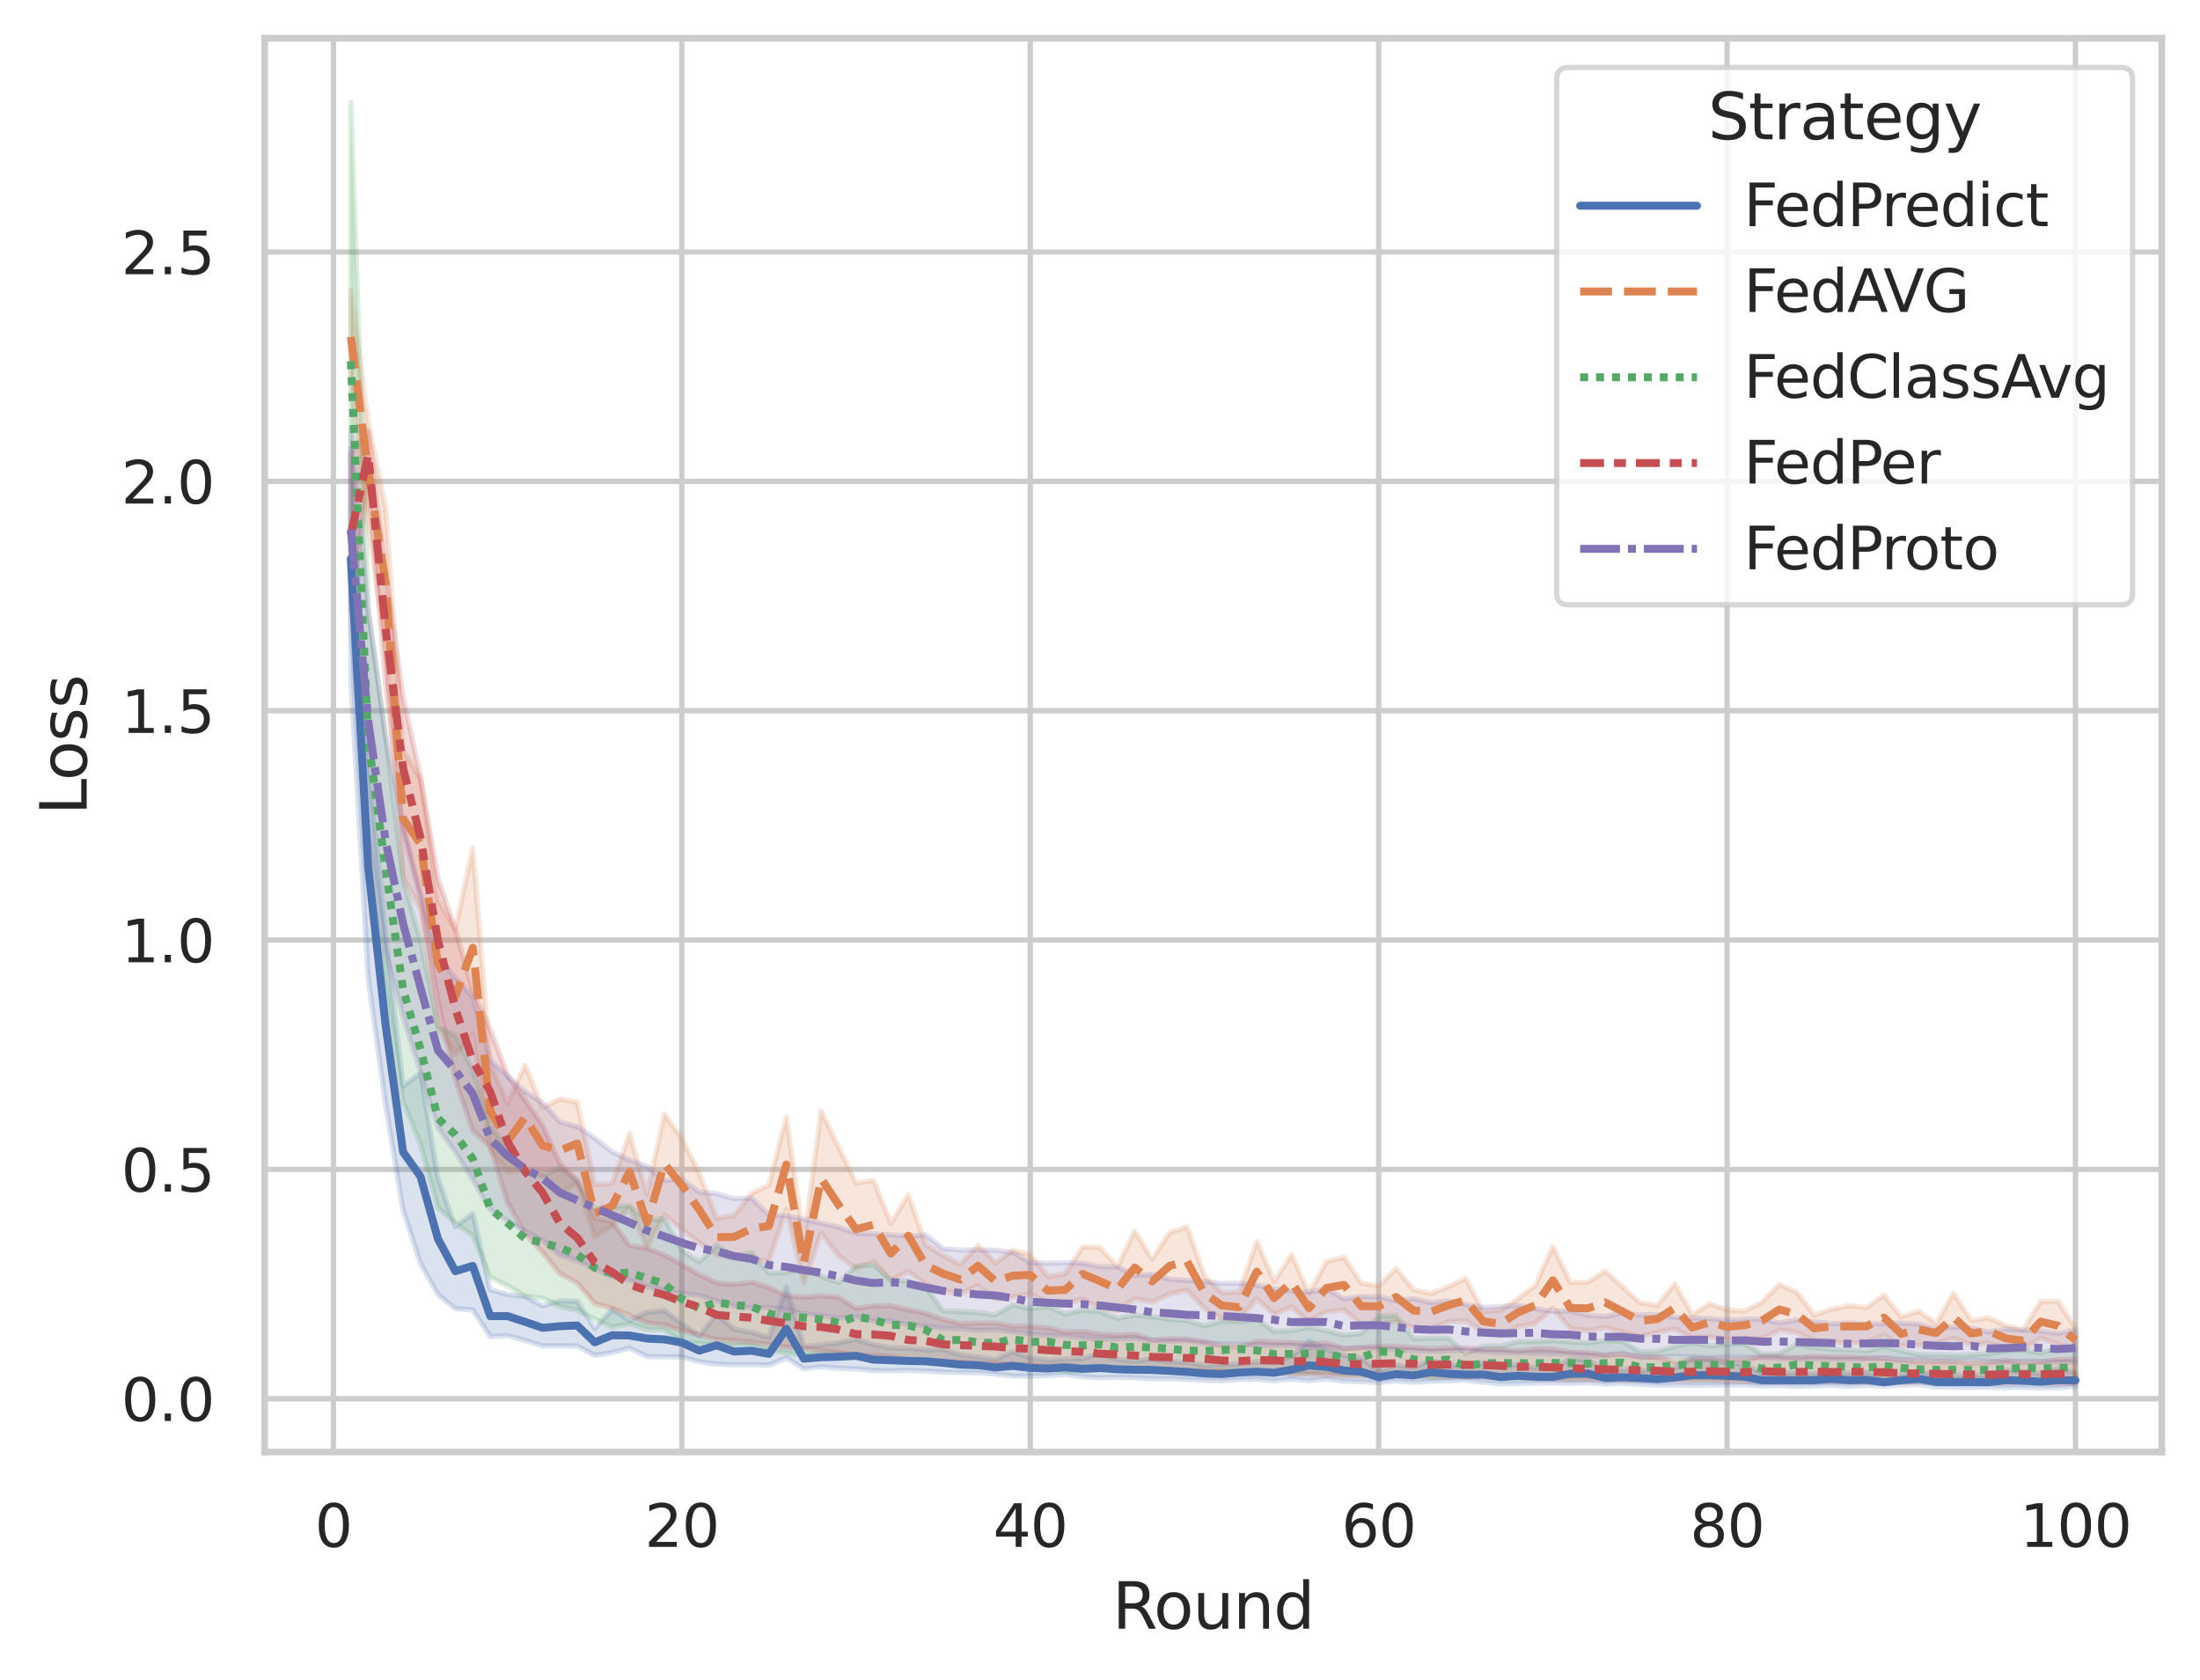 <?xml version="1.0" encoding="utf-8" standalone="no"?>
<!DOCTYPE svg PUBLIC "-//W3C//DTD SVG 1.1//EN"
  "http://www.w3.org/Graphics/SVG/1.1/DTD/svg11.dtd">
<svg xmlns:xlink="http://www.w3.org/1999/xlink" width="414.127pt" height="316.272pt" viewBox="0 0 414.127 316.272" xmlns="http://www.w3.org/2000/svg" version="1.1">
 <defs>
  <style type="text/css">*{stroke-linejoin: round; stroke-linecap: butt}</style>
 </defs>
 <g id="figure_1">
  <g id="patch_1">
   <path d="M 0 316.272 
L 414.127 316.272 
L 414.127 0 
L 0 0 
z
" style="fill: #ffffff"/>
  </g>
  <g id="axes_1">
   <g id="patch_2">
    <path d="M 49.807 273.312 
L 406.927 273.312 
L 406.927 7.2 
L 49.807 7.2 
z
" style="fill: #ffffff"/>
   </g>
   <g id="matplotlib.axis_1">
    <g id="xtick_1">
     <g id="line2d_1">
      <path d="M 62.761 273.312 
L 62.761 7.2 
" clip-path="url(#p14a3d04796)" style="fill: none; stroke: #cccccc; stroke-linecap: round"/>
     </g>
     <g id="text_1">
      <!-- 0 -->
      <g style="fill: #262626" transform="translate(59.261 291.17) scale(0.11 -0.11)">
       <defs>
        <path id="DejaVuSans-30" d="M 2034 4250 
Q 1547 4250 1301 3770 
Q 1056 3291 1056 2328 
Q 1056 1369 1301 889 
Q 1547 409 2034 409 
Q 2525 409 2770 889 
Q 3016 1369 3016 2328 
Q 3016 3291 2770 3770 
Q 2525 4250 2034 4250 
z
M 2034 4750 
Q 2819 4750 3233 4129 
Q 3647 3509 3647 2328 
Q 3647 1150 3233 529 
Q 2819 -91 2034 -91 
Q 1250 -91 836 529 
Q 422 1150 422 2328 
Q 422 3509 836 4129 
Q 1250 4750 2034 4750 
z
" transform="scale(0.016)"/>
       </defs>
       <use xlink:href="#DejaVuSans-30"/>
      </g>
     </g>
    </g>
    <g id="xtick_2">
     <g id="line2d_2">
      <path d="M 128.347 273.312 
L 128.347 7.2 
" clip-path="url(#p14a3d04796)" style="fill: none; stroke: #cccccc; stroke-linecap: round"/>
     </g>
     <g id="text_2">
      <!-- 20 -->
      <g style="fill: #262626" transform="translate(121.349 291.17) scale(0.11 -0.11)">
       <defs>
        <path id="DejaVuSans-32" d="M 1228 531 
L 3431 531 
L 3431 0 
L 469 0 
L 469 531 
Q 828 903 1448 1529 
Q 2069 2156 2228 2338 
Q 2531 2678 2651 2914 
Q 2772 3150 2772 3378 
Q 2772 3750 2511 3984 
Q 2250 4219 1831 4219 
Q 1534 4219 1204 4116 
Q 875 4013 500 3803 
L 500 4441 
Q 881 4594 1212 4672 
Q 1544 4750 1819 4750 
Q 2544 4750 2975 4387 
Q 3406 4025 3406 3419 
Q 3406 3131 3298 2873 
Q 3191 2616 2906 2266 
Q 2828 2175 2409 1742 
Q 1991 1309 1228 531 
z
" transform="scale(0.016)"/>
       </defs>
       <use xlink:href="#DejaVuSans-32"/>
       <use xlink:href="#DejaVuSans-30" x="63.623"/>
      </g>
     </g>
    </g>
    <g id="xtick_3">
     <g id="line2d_3">
      <path d="M 193.934 273.312 
L 193.934 7.2 
" clip-path="url(#p14a3d04796)" style="fill: none; stroke: #cccccc; stroke-linecap: round"/>
     </g>
     <g id="text_3">
      <!-- 40 -->
      <g style="fill: #262626" transform="translate(186.935 291.17) scale(0.11 -0.11)">
       <defs>
        <path id="DejaVuSans-34" d="M 2419 4116 
L 825 1625 
L 2419 1625 
L 2419 4116 
z
M 2253 4666 
L 3047 4666 
L 3047 1625 
L 3713 1625 
L 3713 1100 
L 3047 1100 
L 3047 0 
L 2419 0 
L 2419 1100 
L 313 1100 
L 313 1709 
L 2253 4666 
z
" transform="scale(0.016)"/>
       </defs>
       <use xlink:href="#DejaVuSans-34"/>
       <use xlink:href="#DejaVuSans-30" x="63.623"/>
      </g>
     </g>
    </g>
    <g id="xtick_4">
     <g id="line2d_4">
      <path d="M 259.521 273.312 
L 259.521 7.2 
" clip-path="url(#p14a3d04796)" style="fill: none; stroke: #cccccc; stroke-linecap: round"/>
     </g>
     <g id="text_4">
      <!-- 60 -->
      <g style="fill: #262626" transform="translate(252.522 291.17) scale(0.11 -0.11)">
       <defs>
        <path id="DejaVuSans-36" d="M 2113 2584 
Q 1688 2584 1439 2293 
Q 1191 2003 1191 1497 
Q 1191 994 1439 701 
Q 1688 409 2113 409 
Q 2538 409 2786 701 
Q 3034 994 3034 1497 
Q 3034 2003 2786 2293 
Q 2538 2584 2113 2584 
z
M 3366 4563 
L 3366 3988 
Q 3128 4100 2886 4159 
Q 2644 4219 2406 4219 
Q 1781 4219 1451 3797 
Q 1122 3375 1075 2522 
Q 1259 2794 1537 2939 
Q 1816 3084 2150 3084 
Q 2853 3084 3261 2657 
Q 3669 2231 3669 1497 
Q 3669 778 3244 343 
Q 2819 -91 2113 -91 
Q 1303 -91 875 529 
Q 447 1150 447 2328 
Q 447 3434 972 4092 
Q 1497 4750 2381 4750 
Q 2619 4750 2861 4703 
Q 3103 4656 3366 4563 
z
" transform="scale(0.016)"/>
       </defs>
       <use xlink:href="#DejaVuSans-36"/>
       <use xlink:href="#DejaVuSans-30" x="63.623"/>
      </g>
     </g>
    </g>
    <g id="xtick_5">
     <g id="line2d_5">
      <path d="M 325.108 273.312 
L 325.108 7.2 
" clip-path="url(#p14a3d04796)" style="fill: none; stroke: #cccccc; stroke-linecap: round"/>
     </g>
     <g id="text_5">
      <!-- 80 -->
      <g style="fill: #262626" transform="translate(318.109 291.17) scale(0.11 -0.11)">
       <defs>
        <path id="DejaVuSans-38" d="M 2034 2216 
Q 1584 2216 1326 1975 
Q 1069 1734 1069 1313 
Q 1069 891 1326 650 
Q 1584 409 2034 409 
Q 2484 409 2743 651 
Q 3003 894 3003 1313 
Q 3003 1734 2745 1975 
Q 2488 2216 2034 2216 
z
M 1403 2484 
Q 997 2584 770 2862 
Q 544 3141 544 3541 
Q 544 4100 942 4425 
Q 1341 4750 2034 4750 
Q 2731 4750 3128 4425 
Q 3525 4100 3525 3541 
Q 3525 3141 3298 2862 
Q 3072 2584 2669 2484 
Q 3125 2378 3379 2068 
Q 3634 1759 3634 1313 
Q 3634 634 3220 271 
Q 2806 -91 2034 -91 
Q 1263 -91 848 271 
Q 434 634 434 1313 
Q 434 1759 690 2068 
Q 947 2378 1403 2484 
z
M 1172 3481 
Q 1172 3119 1398 2916 
Q 1625 2713 2034 2713 
Q 2441 2713 2670 2916 
Q 2900 3119 2900 3481 
Q 2900 3844 2670 4047 
Q 2441 4250 2034 4250 
Q 1625 4250 1398 4047 
Q 1172 3844 1172 3481 
z
" transform="scale(0.016)"/>
       </defs>
       <use xlink:href="#DejaVuSans-38"/>
       <use xlink:href="#DejaVuSans-30" x="63.623"/>
      </g>
     </g>
    </g>
    <g id="xtick_6">
     <g id="line2d_6">
      <path d="M 390.694 273.312 
L 390.694 7.2 
" clip-path="url(#p14a3d04796)" style="fill: none; stroke: #cccccc; stroke-linecap: round"/>
     </g>
     <g id="text_6">
      <!-- 100 -->
      <g style="fill: #262626" transform="translate(380.196 291.17) scale(0.11 -0.11)">
       <defs>
        <path id="DejaVuSans-31" d="M 794 531 
L 1825 531 
L 1825 4091 
L 703 3866 
L 703 4441 
L 1819 4666 
L 2450 4666 
L 2450 531 
L 3481 531 
L 3481 0 
L 794 0 
L 794 531 
z
" transform="scale(0.016)"/>
       </defs>
       <use xlink:href="#DejaVuSans-31"/>
       <use xlink:href="#DejaVuSans-30" x="63.623"/>
       <use xlink:href="#DejaVuSans-30" x="127.246"/>
      </g>
     </g>
    </g>
    <g id="text_7">
     <!-- Round -->
     <g style="fill: #262626" transform="translate(209.383 306.576) scale(0.12 -0.12)">
      <defs>
       <path id="DejaVuSans-52" d="M 2841 2188 
Q 3044 2119 3236 1894 
Q 3428 1669 3622 1275 
L 4263 0 
L 3584 0 
L 2988 1197 
Q 2756 1666 2539 1819 
Q 2322 1972 1947 1972 
L 1259 1972 
L 1259 0 
L 628 0 
L 628 4666 
L 2053 4666 
Q 2853 4666 3247 4331 
Q 3641 3997 3641 3322 
Q 3641 2881 3436 2590 
Q 3231 2300 2841 2188 
z
M 1259 4147 
L 1259 2491 
L 2053 2491 
Q 2509 2491 2742 2702 
Q 2975 2913 2975 3322 
Q 2975 3731 2742 3939 
Q 2509 4147 2053 4147 
L 1259 4147 
z
" transform="scale(0.016)"/>
       <path id="DejaVuSans-6f" d="M 1959 3097 
Q 1497 3097 1228 2736 
Q 959 2375 959 1747 
Q 959 1119 1226 758 
Q 1494 397 1959 397 
Q 2419 397 2687 759 
Q 2956 1122 2956 1747 
Q 2956 2369 2687 2733 
Q 2419 3097 1959 3097 
z
M 1959 3584 
Q 2709 3584 3137 3096 
Q 3566 2609 3566 1747 
Q 3566 888 3137 398 
Q 2709 -91 1959 -91 
Q 1206 -91 779 398 
Q 353 888 353 1747 
Q 353 2609 779 3096 
Q 1206 3584 1959 3584 
z
" transform="scale(0.016)"/>
       <path id="DejaVuSans-75" d="M 544 1381 
L 544 3500 
L 1119 3500 
L 1119 1403 
Q 1119 906 1312 657 
Q 1506 409 1894 409 
Q 2359 409 2629 706 
Q 2900 1003 2900 1516 
L 2900 3500 
L 3475 3500 
L 3475 0 
L 2900 0 
L 2900 538 
Q 2691 219 2414 64 
Q 2138 -91 1772 -91 
Q 1169 -91 856 284 
Q 544 659 544 1381 
z
M 1991 3584 
L 1991 3584 
z
" transform="scale(0.016)"/>
       <path id="DejaVuSans-6e" d="M 3513 2113 
L 3513 0 
L 2938 0 
L 2938 2094 
Q 2938 2591 2744 2837 
Q 2550 3084 2163 3084 
Q 1697 3084 1428 2787 
Q 1159 2491 1159 1978 
L 1159 0 
L 581 0 
L 581 3500 
L 1159 3500 
L 1159 2956 
Q 1366 3272 1645 3428 
Q 1925 3584 2291 3584 
Q 2894 3584 3203 3211 
Q 3513 2838 3513 2113 
z
" transform="scale(0.016)"/>
       <path id="DejaVuSans-64" d="M 2906 2969 
L 2906 4863 
L 3481 4863 
L 3481 0 
L 2906 0 
L 2906 525 
Q 2725 213 2448 61 
Q 2172 -91 1784 -91 
Q 1150 -91 751 415 
Q 353 922 353 1747 
Q 353 2572 751 3078 
Q 1150 3584 1784 3584 
Q 2172 3584 2448 3432 
Q 2725 3281 2906 2969 
z
M 947 1747 
Q 947 1113 1208 752 
Q 1469 391 1925 391 
Q 2381 391 2643 752 
Q 2906 1113 2906 1747 
Q 2906 2381 2643 2742 
Q 2381 3103 1925 3103 
Q 1469 3103 1208 2742 
Q 947 2381 947 1747 
z
" transform="scale(0.016)"/>
      </defs>
      <use xlink:href="#DejaVuSans-52"/>
      <use xlink:href="#DejaVuSans-6f" x="64.982"/>
      <use xlink:href="#DejaVuSans-75" x="126.164"/>
      <use xlink:href="#DejaVuSans-6e" x="189.543"/>
      <use xlink:href="#DejaVuSans-64" x="252.922"/>
     </g>
    </g>
   </g>
   <g id="matplotlib.axis_2">
    <g id="ytick_1">
     <g id="line2d_7">
      <path d="M 49.807 263.288 
L 406.927 263.288 
" clip-path="url(#p14a3d04796)" style="fill: none; stroke: #cccccc; stroke-linecap: round"/>
     </g>
     <g id="text_8">
      <!-- 0.0 -->
      <g style="fill: #262626" transform="translate(22.814 267.467) scale(0.11 -0.11)">
       <defs>
        <path id="DejaVuSans-2e" d="M 684 794 
L 1344 794 
L 1344 0 
L 684 0 
L 684 794 
z
" transform="scale(0.016)"/>
       </defs>
       <use xlink:href="#DejaVuSans-30"/>
       <use xlink:href="#DejaVuSans-2e" x="63.623"/>
       <use xlink:href="#DejaVuSans-30" x="95.41"/>
      </g>
     </g>
    </g>
    <g id="ytick_2">
     <g id="line2d_8">
      <path d="M 49.807 220.117 
L 406.927 220.117 
" clip-path="url(#p14a3d04796)" style="fill: none; stroke: #cccccc; stroke-linecap: round"/>
     </g>
     <g id="text_9">
      <!-- 0.5 -->
      <g style="fill: #262626" transform="translate(22.814 224.296) scale(0.11 -0.11)">
       <defs>
        <path id="DejaVuSans-35" d="M 691 4666 
L 3169 4666 
L 3169 4134 
L 1269 4134 
L 1269 2991 
Q 1406 3038 1543 3061 
Q 1681 3084 1819 3084 
Q 2600 3084 3056 2656 
Q 3513 2228 3513 1497 
Q 3513 744 3044 326 
Q 2575 -91 1722 -91 
Q 1428 -91 1123 -41 
Q 819 9 494 109 
L 494 744 
Q 775 591 1075 516 
Q 1375 441 1709 441 
Q 2250 441 2565 725 
Q 2881 1009 2881 1497 
Q 2881 1984 2565 2268 
Q 2250 2553 1709 2553 
Q 1456 2553 1204 2497 
Q 953 2441 691 2322 
L 691 4666 
z
" transform="scale(0.016)"/>
       </defs>
       <use xlink:href="#DejaVuSans-30"/>
       <use xlink:href="#DejaVuSans-2e" x="63.623"/>
       <use xlink:href="#DejaVuSans-35" x="95.41"/>
      </g>
     </g>
    </g>
    <g id="ytick_3">
     <g id="line2d_9">
      <path d="M 49.807 176.947 
L 406.927 176.947 
" clip-path="url(#p14a3d04796)" style="fill: none; stroke: #cccccc; stroke-linecap: round"/>
     </g>
     <g id="text_10">
      <!-- 1.0 -->
      <g style="fill: #262626" transform="translate(22.814 181.126) scale(0.11 -0.11)">
       <use xlink:href="#DejaVuSans-31"/>
       <use xlink:href="#DejaVuSans-2e" x="63.623"/>
       <use xlink:href="#DejaVuSans-30" x="95.41"/>
      </g>
     </g>
    </g>
    <g id="ytick_4">
     <g id="line2d_10">
      <path d="M 49.807 133.777 
L 406.927 133.777 
" clip-path="url(#p14a3d04796)" style="fill: none; stroke: #cccccc; stroke-linecap: round"/>
     </g>
     <g id="text_11">
      <!-- 1.5 -->
      <g style="fill: #262626" transform="translate(22.814 137.956) scale(0.11 -0.11)">
       <use xlink:href="#DejaVuSans-31"/>
       <use xlink:href="#DejaVuSans-2e" x="63.623"/>
       <use xlink:href="#DejaVuSans-35" x="95.41"/>
      </g>
     </g>
    </g>
    <g id="ytick_5">
     <g id="line2d_11">
      <path d="M 49.807 90.606 
L 406.927 90.606 
" clip-path="url(#p14a3d04796)" style="fill: none; stroke: #cccccc; stroke-linecap: round"/>
     </g>
     <g id="text_12">
      <!-- 2.0 -->
      <g style="fill: #262626" transform="translate(22.814 94.786) scale(0.11 -0.11)">
       <use xlink:href="#DejaVuSans-32"/>
       <use xlink:href="#DejaVuSans-2e" x="63.623"/>
       <use xlink:href="#DejaVuSans-30" x="95.41"/>
      </g>
     </g>
    </g>
    <g id="ytick_6">
     <g id="line2d_12">
      <path d="M 49.807 47.436 
L 406.927 47.436 
" clip-path="url(#p14a3d04796)" style="fill: none; stroke: #cccccc; stroke-linecap: round"/>
     </g>
     <g id="text_13">
      <!-- 2.5 -->
      <g style="fill: #262626" transform="translate(22.814 51.615) scale(0.11 -0.11)">
       <use xlink:href="#DejaVuSans-32"/>
       <use xlink:href="#DejaVuSans-2e" x="63.623"/>
       <use xlink:href="#DejaVuSans-35" x="95.41"/>
      </g>
     </g>
    </g>
    <g id="text_14">
     <!-- Loss -->
     <g style="fill: #262626" transform="translate(16.318 153.417) rotate(-90) scale(0.12 -0.12)">
      <defs>
       <path id="DejaVuSans-4c" d="M 628 4666 
L 1259 4666 
L 1259 531 
L 3531 531 
L 3531 0 
L 628 0 
L 628 4666 
z
" transform="scale(0.016)"/>
       <path id="DejaVuSans-73" d="M 2834 3397 
L 2834 2853 
Q 2591 2978 2328 3040 
Q 2066 3103 1784 3103 
Q 1356 3103 1142 2972 
Q 928 2841 928 2578 
Q 928 2378 1081 2264 
Q 1234 2150 1697 2047 
L 1894 2003 
Q 2506 1872 2764 1633 
Q 3022 1394 3022 966 
Q 3022 478 2636 193 
Q 2250 -91 1575 -91 
Q 1294 -91 989 -36 
Q 684 19 347 128 
L 347 722 
Q 666 556 975 473 
Q 1284 391 1588 391 
Q 1994 391 2212 530 
Q 2431 669 2431 922 
Q 2431 1156 2273 1281 
Q 2116 1406 1581 1522 
L 1381 1569 
Q 847 1681 609 1914 
Q 372 2147 372 2553 
Q 372 3047 722 3315 
Q 1072 3584 1716 3584 
Q 2034 3584 2315 3537 
Q 2597 3491 2834 3397 
z
" transform="scale(0.016)"/>
      </defs>
      <use xlink:href="#DejaVuSans-4c"/>
      <use xlink:href="#DejaVuSans-6f" x="53.963"/>
      <use xlink:href="#DejaVuSans-73" x="115.145"/>
      <use xlink:href="#DejaVuSans-73" x="167.244"/>
     </g>
    </g>
   </g>
   <g id="PolyCollection_1">
    <defs>
     <path id="m8fba6ee434" d="M 66.04 -231.858 
L 66.04 -188.448 
L 69.319 -132.105 
L 72.599 -108.361 
L 75.878 -88.48 
L 79.157 -78.433 
L 82.437 -72.624 
L 85.716 -69.943 
L 88.995 -69.716 
L 92.275 -64.713 
L 95.554 -64.876 
L 98.833 -63.984 
L 102.113 -62.938 
L 105.392 -62.967 
L 108.671 -62.924 
L 111.951 -61.16 
L 115.23 -61.686 
L 118.509 -62.54 
L 121.789 -60.908 
L 125.068 -60.87 
L 128.347 -60.862 
L 131.627 -59.973 
L 134.906 -59.502 
L 138.185 -59.4 
L 141.465 -59.419 
L 144.744 -59.32 
L 148.023 -60.674 
L 151.303 -58.653 
L 154.582 -59.012 
L 157.861 -58.739 
L 161.141 -58.623 
L 164.42 -58.321 
L 167.699 -58.27 
L 170.979 -58.333 
L 174.258 -58.206 
L 177.537 -58.025 
L 180.817 -57.925 
L 184.096 -57.913 
L 187.375 -57.631 
L 190.655 -57.264 
L 193.934 -57.286 
L 197.213 -57.342 
L 200.493 -57.572 
L 203.772 -57.146 
L 207.051 -56.96 
L 210.331 -57.036 
L 213.61 -56.97 
L 216.89 -56.763 
L 220.169 -56.802 
L 223.448 -56.631 
L 226.728 -56.466 
L 230.007 -56.397 
L 233.286 -56.617 
L 236.566 -56.684 
L 239.845 -56.384 
L 243.124 -56.71 
L 246.404 -56.387 
L 249.683 -56.742 
L 252.962 -56.294 
L 256.242 -56.211 
L 259.521 -56.048 
L 262.8 -56.344 
L 266.08 -56.092 
L 269.359 -56.282 
L 272.638 -56.359 
L 275.918 -56.468 
L 279.197 -56.092 
L 282.476 -55.815 
L 285.756 -55.848 
L 289.035 -55.941 
L 292.314 -55.983 
L 295.594 -55.904 
L 298.873 -56.021 
L 302.152 -55.766 
L 305.432 -55.886 
L 308.711 -55.739 
L 311.99 -55.553 
L 315.27 -55.616 
L 318.549 -55.511 
L 321.828 -55.564 
L 325.108 -55.584 
L 328.387 -55.644 
L 331.666 -55.431 
L 334.946 -55.476 
L 338.225 -55.319 
L 341.504 -55.421 
L 344.784 -55.552 
L 348.063 -55.333 
L 351.342 -55.509 
L 354.622 -55.363 
L 357.901 -55.59 
L 361.18 -55.671 
L 364.46 -55.235 
L 367.739 -55.167 
L 371.018 -55.151 
L 374.298 -55.147 
L 377.577 -55.107 
L 380.856 -55.127 
L 384.136 -55.056 
L 387.415 -55.056 
L 390.694 -55.295 
L 390.694 -57.821 
L 390.694 -57.821 
L 387.415 -58.698 
L 384.136 -57.676 
L 380.856 -58.089 
L 377.577 -58.424 
L 374.298 -57.296 
L 371.018 -57.372 
L 367.739 -57.433 
L 364.46 -57.375 
L 361.18 -58.174 
L 357.901 -57.512 
L 354.622 -56.927 
L 351.342 -58.006 
L 348.063 -57.776 
L 344.784 -58.161 
L 341.504 -57.642 
L 338.225 -57.849 
L 334.946 -57.858 
L 331.666 -57.785 
L 328.387 -59.358 
L 325.108 -59.831 
L 321.828 -60.311 
L 318.549 -60.644 
L 315.27 -58.768 
L 311.99 -58.077 
L 308.711 -58.394 
L 305.432 -58.473 
L 302.152 -58.51 
L 298.873 -60.218 
L 295.594 -60.48 
L 292.314 -58.553 
L 289.035 -58.734 
L 285.756 -59.446 
L 282.476 -58.838 
L 279.197 -59.82 
L 275.918 -58.928 
L 272.638 -59.473 
L 269.359 -60.178 
L 266.08 -58.868 
L 262.8 -59.294 
L 259.521 -58.152 
L 256.242 -60.639 
L 252.962 -61.129 
L 249.683 -62.282 
L 246.404 -63.831 
L 243.124 -60.953 
L 239.845 -59.781 
L 236.566 -59.974 
L 233.286 -59.473 
L 230.007 -59.451 
L 226.728 -59.276 
L 223.448 -59.791 
L 220.169 -60.019 
L 216.89 -60.456 
L 213.61 -60.071 
L 210.331 -60.354 
L 207.051 -61.504 
L 203.772 -60.52 
L 200.493 -60.456 
L 197.213 -60.248 
L 193.934 -60.69 
L 190.655 -61.818 
L 187.375 -60.377 
L 184.096 -60.829 
L 180.817 -61.219 
L 177.537 -62.275 
L 174.258 -62.199 
L 170.979 -62.486 
L 167.699 -62.556 
L 164.42 -63.143 
L 161.141 -64.199 
L 157.861 -63.505 
L 154.582 -63.1 
L 151.303 -62.807 
L 148.023 -74.042 
L 144.744 -64.52 
L 141.465 -65.48 
L 138.185 -66.085 
L 134.906 -68.853 
L 131.627 -64.809 
L 128.347 -67.182 
L 125.068 -69.56 
L 121.789 -69.259 
L 118.509 -67.748 
L 115.23 -69.794 
L 111.951 -66.225 
L 108.671 -71.32 
L 105.392 -71.408 
L 102.113 -70.504 
L 98.833 -72.227 
L 95.554 -72.592 
L 92.275 -73.507 
L 88.995 -87.867 
L 85.716 -85.337 
L 82.437 -94.495 
L 79.157 -114.28 
L 75.878 -111.801 
L 72.599 -139.874 
L 69.319 -173.587 
L 66.04 -231.858 
z
" style="stroke: #4c72b0; stroke-opacity: 0.2"/>
    </defs>
    <g clip-path="url(#p14a3d04796)">
     <use xlink:href="#m8fba6ee434" x="0" y="316.272" style="fill: #4c72b0; fill-opacity: 0.2; stroke: #4c72b0; stroke-opacity: 0.2"/>
    </g>
   </g>
   <g id="PolyCollection_2">
    <defs>
     <path id="m85c487494b" d="M 66.04 -261.621 
L 66.04 -244.37 
L 69.319 -217.692 
L 72.599 -193.963 
L 75.878 -151.308 
L 79.157 -145.123 
L 82.437 -122.861 
L 85.716 -117.817 
L 88.995 -121.584 
L 92.275 -100.023 
L 95.554 -95.558 
L 98.833 -96.237 
L 102.113 -94.967 
L 105.392 -91.764 
L 108.671 -93.538 
L 111.951 -83.49 
L 115.23 -85.495 
L 118.509 -89.009 
L 121.789 -81.466 
L 125.068 -87.623 
L 128.347 -84.909 
L 131.627 -82.348 
L 134.906 -80.122 
L 138.185 -79.388 
L 141.465 -79.117 
L 144.744 -78.957 
L 148.023 -88.651 
L 151.303 -74.813 
L 154.582 -84.161 
L 157.861 -79.825 
L 161.141 -77.536 
L 164.42 -78.778 
L 167.699 -75.245 
L 170.979 -76.946 
L 174.258 -74.536 
L 177.537 -73.328 
L 180.817 -72.699 
L 184.096 -74.245 
L 187.375 -71.739 
L 190.655 -72.125 
L 193.934 -72.752 
L 197.213 -70.995 
L 200.493 -70.916 
L 203.772 -71.706 
L 207.051 -70.011 
L 210.331 -69.579 
L 213.61 -71.806 
L 216.89 -71.174 
L 220.169 -72.687 
L 223.448 -73.417 
L 226.728 -70.026 
L 230.007 -68.11 
L 233.286 -67.888 
L 236.566 -71.793 
L 239.845 -68.906 
L 243.124 -70.255 
L 246.404 -67.596 
L 249.683 -69.35 
L 252.962 -69.752 
L 256.242 -67.034 
L 259.521 -66.974 
L 262.8 -67.507 
L 266.08 -66.369 
L 269.359 -66.156 
L 272.638 -67.483 
L 275.918 -67.707 
L 279.197 -65.629 
L 282.476 -64.861 
L 285.756 -66.561 
L 289.035 -67.16 
L 292.314 -70.076 
L 295.594 -66.205 
L 298.873 -65.831 
L 302.152 -66.401 
L 305.432 -65.566 
L 308.711 -64.732 
L 311.99 -65.468 
L 315.27 -66.17 
L 318.549 -64.436 
L 321.828 -64.631 
L 325.108 -63.967 
L 328.387 -64.308 
L 331.666 -64.308 
L 334.946 -65.918 
L 338.225 -65.497 
L 341.504 -63.911 
L 344.784 -63.648 
L 348.063 -63.446 
L 351.342 -63.551 
L 354.622 -64.951 
L 357.901 -62.932 
L 361.18 -63.038 
L 364.46 -63.46 
L 367.739 -64.361 
L 371.018 -63.165 
L 374.298 -63.464 
L 377.577 -62.493 
L 380.856 -62.169 
L 384.136 -64.416 
L 387.415 -63.209 
L 390.694 -62.251 
L 390.694 -66.256 
L 390.694 -66.256 
L 387.415 -71.287 
L 384.136 -71.32 
L 380.856 -65.932 
L 377.577 -66.752 
L 374.298 -68.177 
L 371.018 -67.731 
L 367.739 -72.835 
L 364.46 -67.196 
L 361.18 -69.449 
L 357.901 -68.392 
L 354.622 -72.472 
L 351.342 -70.137 
L 348.063 -70.509 
L 344.784 -69.813 
L 341.504 -68.714 
L 338.225 -73.015 
L 334.946 -74.491 
L 331.666 -71.16 
L 328.387 -69.466 
L 325.108 -69.736 
L 321.828 -70.874 
L 318.549 -68.765 
L 315.27 -74.612 
L 311.99 -70.513 
L 308.711 -71.04 
L 305.432 -74.038 
L 302.152 -77.018 
L 298.873 -74.894 
L 295.594 -74.885 
L 292.314 -81.628 
L 289.035 -74.294 
L 285.756 -71.814 
L 282.476 -69.635 
L 279.197 -69.4 
L 275.918 -75.635 
L 272.638 -74.083 
L 269.359 -72.775 
L 266.08 -73.491 
L 262.8 -77.485 
L 259.521 -74.185 
L 256.242 -74.727 
L 252.962 -79.604 
L 249.683 -78.777 
L 246.404 -72.792 
L 243.124 -80.126 
L 239.845 -75.06 
L 236.566 -82.581 
L 233.286 -73.045 
L 230.007 -72.941 
L 226.728 -76.079 
L 223.448 -85.339 
L 220.169 -84.231 
L 216.89 -79.289 
L 213.61 -84.532 
L 210.331 -77.875 
L 207.051 -81.427 
L 203.772 -81.545 
L 200.493 -76.449 
L 197.213 -75.996 
L 193.934 -80.129 
L 190.655 -80.902 
L 187.375 -78.544 
L 184.096 -81.855 
L 180.817 -78.285 
L 177.537 -79.92 
L 174.258 -82.002 
L 170.979 -91.375 
L 167.699 -85.978 
L 164.42 -94.105 
L 161.141 -93.559 
L 157.861 -100.348 
L 154.582 -107.149 
L 151.303 -82.656 
L 148.023 -106.025 
L 144.744 -93.213 
L 141.465 -91.623 
L 138.185 -87.429 
L 134.906 -86.955 
L 131.627 -95.387 
L 128.347 -101.943 
L 125.068 -106.564 
L 121.789 -91.499 
L 118.509 -102.848 
L 115.23 -93.49 
L 111.951 -93.32 
L 108.671 -108.784 
L 105.392 -109.426 
L 102.113 -107.737 
L 98.833 -115.784 
L 95.554 -108.609 
L 92.275 -116.003 
L 88.995 -156.663 
L 85.716 -141.363 
L 82.437 -146.858 
L 79.157 -169.603 
L 75.878 -175.15 
L 72.599 -220.585 
L 69.319 -236.824 
L 66.04 -261.621 
z
" style="stroke: #dd8452; stroke-opacity: 0.2"/>
    </defs>
    <g clip-path="url(#p14a3d04796)">
     <use xlink:href="#m85c487494b" x="0" y="316.272" style="fill: #dd8452; fill-opacity: 0.2; stroke: #dd8452; stroke-opacity: 0.2"/>
    </g>
   </g>
   <g id="PolyCollection_3">
    <defs>
     <path id="m329546950c" d="M 66.04 -296.976 
L 66.04 -207.55 
L 69.319 -154.915 
L 72.599 -130.22 
L 75.878 -108.933 
L 79.157 -100.855 
L 82.437 -88.942 
L 85.716 -86.053 
L 88.995 -83.696 
L 92.275 -75.879 
L 95.554 -74.245 
L 98.833 -72.248 
L 102.113 -71.941 
L 105.392 -70.334 
L 108.671 -69.639 
L 111.951 -67.943 
L 115.23 -66.512 
L 118.509 -67.108 
L 121.789 -66.073 
L 125.068 -65.973 
L 128.347 -63.722 
L 131.627 -63.421 
L 134.906 -63.126 
L 138.185 -63.016 
L 141.465 -63.058 
L 144.744 -62.062 
L 148.023 -61.62 
L 151.303 -61.138 
L 154.582 -61.612 
L 157.861 -61.485 
L 161.141 -60.919 
L 164.42 -60.058 
L 167.699 -60.298 
L 170.979 -60.213 
L 174.258 -60.012 
L 177.537 -59.678 
L 180.817 -59.804 
L 184.096 -59.442 
L 187.375 -59.358 
L 190.655 -59.344 
L 193.934 -58.981 
L 197.213 -58.775 
L 200.493 -58.179 
L 203.772 -58.211 
L 207.051 -58.468 
L 210.331 -58.408 
L 213.61 -58.513 
L 216.89 -58.557 
L 220.169 -58.449 
L 223.448 -58.091 
L 226.728 -57.852 
L 230.007 -58.331 
L 233.286 -58.141 
L 236.566 -58.099 
L 239.845 -57.926 
L 243.124 -57.794 
L 246.404 -57.767 
L 249.683 -57.884 
L 252.962 -57.467 
L 256.242 -57.417 
L 259.521 -57.33 
L 262.8 -57.395 
L 266.08 -57.303 
L 269.359 -57.031 
L 272.638 -57.123 
L 275.918 -57.235 
L 279.197 -57.245 
L 282.476 -57.251 
L 285.756 -56.911 
L 289.035 -57.089 
L 292.314 -56.918 
L 295.594 -56.815 
L 298.873 -56.89 
L 302.152 -56.783 
L 305.432 -56.968 
L 308.711 -56.659 
L 311.99 -56.607 
L 315.27 -56.755 
L 318.549 -56.663 
L 321.828 -56.541 
L 325.108 -56.716 
L 328.387 -56.734 
L 331.666 -56.48 
L 334.946 -56.896 
L 338.225 -56.959 
L 341.504 -56.684 
L 344.784 -56.804 
L 348.063 -56.745 
L 351.342 -56.58 
L 354.622 -56.675 
L 357.901 -56.377 
L 361.18 -56.37 
L 364.46 -56.373 
L 367.739 -56.506 
L 371.018 -56.363 
L 374.298 -56.281 
L 377.577 -56.326 
L 380.856 -56.474 
L 384.136 -56.574 
L 387.415 -56.385 
L 390.694 -56.329 
L 390.694 -62.507 
L 390.694 -62.507 
L 387.415 -62.568 
L 384.136 -61.601 
L 380.856 -62.129 
L 377.577 -61.953 
L 374.298 -61.465 
L 371.018 -61.253 
L 367.739 -61.172 
L 364.46 -61.293 
L 361.18 -61.309 
L 357.901 -61.993 
L 354.622 -62.84 
L 351.342 -61.957 
L 348.063 -62.146 
L 344.784 -62.274 
L 341.504 -62.651 
L 338.225 -63.257 
L 334.946 -61.46 
L 331.666 -61.376 
L 328.387 -63.389 
L 325.108 -63.26 
L 321.828 -62.927 
L 318.549 -63.535 
L 315.27 -62.834 
L 311.99 -61.894 
L 308.711 -61.803 
L 305.432 -63.826 
L 302.152 -63.939 
L 298.873 -63.486 
L 295.594 -63.692 
L 292.314 -63.951 
L 289.035 -63.736 
L 285.756 -63.737 
L 282.476 -62.906 
L 279.197 -62.905 
L 275.918 -61.452 
L 272.638 -64.368 
L 269.359 -64.363 
L 266.08 -64.291 
L 262.8 -68.663 
L 259.521 -68.437 
L 256.242 -65.29 
L 252.962 -64.946 
L 249.683 -65.759 
L 246.404 -66.413 
L 243.124 -65.807 
L 239.845 -65.667 
L 236.566 -67.902 
L 233.286 -67.424 
L 230.007 -67.588 
L 226.728 -66.716 
L 223.448 -67.67 
L 220.169 -67.936 
L 216.89 -68.396 
L 213.61 -68.744 
L 210.331 -68.066 
L 207.051 -69.43 
L 203.772 -69.657 
L 200.493 -68.909 
L 197.213 -70.327 
L 193.934 -69.958 
L 190.655 -70.644 
L 187.375 -68.735 
L 184.096 -69.221 
L 180.817 -69.397 
L 177.537 -69.543 
L 174.258 -73.946 
L 170.979 -75.108 
L 167.699 -75.388 
L 164.42 -78.153 
L 161.141 -77.959 
L 157.861 -74.8 
L 154.582 -76.07 
L 151.303 -77.515 
L 148.023 -76.825 
L 144.744 -76.598 
L 141.465 -80.553 
L 138.185 -79.806 
L 134.906 -81.876 
L 131.627 -78.736 
L 128.347 -80.831 
L 125.068 -86.821 
L 121.789 -86.598 
L 118.509 -89.25 
L 115.23 -89.192 
L 111.951 -88.755 
L 108.671 -94.009 
L 105.392 -96.445 
L 102.113 -95.002 
L 98.833 -95.748 
L 95.554 -99.943 
L 92.275 -104.497 
L 88.995 -114.901 
L 85.716 -121.358 
L 82.437 -123.1 
L 79.157 -139.056 
L 75.878 -150.918 
L 72.599 -177.475 
L 69.319 -201.167 
L 66.04 -296.976 
z
" style="stroke: #55a868; stroke-opacity: 0.2"/>
    </defs>
    <g clip-path="url(#p14a3d04796)">
     <use xlink:href="#m329546950c" x="0" y="316.272" style="fill: #55a868; fill-opacity: 0.2; stroke: #55a868; stroke-opacity: 0.2"/>
    </g>
   </g>
   <g id="PolyCollection_4">
    <defs>
     <path id="m4d2ea39b8a" d="M 66.04 -230.969 
L 66.04 -201.035 
L 69.319 -226.272 
L 72.599 -187.362 
L 75.878 -159.885 
L 79.157 -147.289 
L 82.437 -127.891 
L 85.716 -112.987 
L 88.995 -103.443 
L 92.275 -100.45 
L 95.554 -89.898 
L 98.833 -84.029 
L 102.113 -80.558 
L 105.392 -76.523 
L 108.671 -74.831 
L 111.951 -70.902 
L 115.23 -70.031 
L 118.509 -68.702 
L 121.789 -67.299 
L 125.068 -66.91 
L 128.347 -65.807 
L 131.627 -64.962 
L 134.906 -64.13 
L 138.185 -63.946 
L 141.465 -63.614 
L 144.744 -63.242 
L 148.023 -62.7 
L 151.303 -62.501 
L 154.582 -62.072 
L 157.861 -61.716 
L 161.141 -61.223 
L 164.42 -61.171 
L 167.699 -60.876 
L 170.979 -60.305 
L 174.258 -60.236 
L 177.537 -60.064 
L 180.817 -59.858 
L 184.096 -59.666 
L 187.375 -59.587 
L 190.655 -59.548 
L 193.934 -59.388 
L 197.213 -59.221 
L 200.493 -59.274 
L 203.772 -59.011 
L 207.051 -58.736 
L 210.331 -58.579 
L 213.61 -58.434 
L 216.89 -58.425 
L 220.169 -58.397 
L 223.448 -58.159 
L 226.728 -58.323 
L 230.007 -58.034 
L 233.286 -57.945 
L 236.566 -57.837 
L 239.845 -57.735 
L 243.124 -57.617 
L 246.404 -57.579 
L 249.683 -57.441 
L 252.962 -57.356 
L 256.242 -57.323 
L 259.521 -57.302 
L 262.8 -57.311 
L 266.08 -57.381 
L 269.359 -57.208 
L 272.638 -57.151 
L 275.918 -57.087 
L 279.197 -57.108 
L 282.476 -57.075 
L 285.756 -56.98 
L 289.035 -56.802 
L 292.314 -56.669 
L 295.594 -56.658 
L 298.873 -56.634 
L 302.152 -56.567 
L 305.432 -56.479 
L 308.711 -56.501 
L 311.99 -56.481 
L 315.27 -56.526 
L 318.549 -56.453 
L 321.828 -56.519 
L 325.108 -56.385 
L 328.387 -56.235 
L 331.666 -56.138 
L 334.946 -56.054 
L 338.225 -56.19 
L 341.504 -56.161 
L 344.784 -56.134 
L 348.063 -56.247 
L 351.342 -56.123 
L 354.622 -56.087 
L 357.901 -56.125 
L 361.18 -56.129 
L 364.46 -56.076 
L 367.739 -56.029 
L 371.018 -56.036 
L 374.298 -56.038 
L 377.577 -55.958 
L 380.856 -56.045 
L 384.136 -56.008 
L 387.415 -55.895 
L 390.694 -55.863 
L 390.694 -60.422 
L 390.694 -60.422 
L 387.415 -60.335 
L 384.136 -59.938 
L 380.856 -59.769 
L 377.577 -60.207 
L 374.298 -59.751 
L 371.018 -59.632 
L 367.739 -59.915 
L 364.46 -59.922 
L 361.18 -59.927 
L 357.901 -60.195 
L 354.622 -60.564 
L 351.342 -60.665 
L 348.063 -60.869 
L 344.784 -60.831 
L 341.504 -60.982 
L 338.225 -60.663 
L 334.946 -60.933 
L 331.666 -60.954 
L 328.387 -60.315 
L 325.108 -60.39 
L 321.828 -60.53 
L 318.549 -60.35 
L 315.27 -59.911 
L 311.99 -60.797 
L 308.711 -60.889 
L 305.432 -61.319 
L 302.152 -61.179 
L 298.873 -61.679 
L 295.594 -61.709 
L 292.314 -62.308 
L 289.035 -62.34 
L 285.756 -61.913 
L 282.476 -62.311 
L 279.197 -62.196 
L 275.918 -62.558 
L 272.638 -62.574 
L 269.359 -62.337 
L 266.08 -62.631 
L 262.8 -62.845 
L 259.521 -62.844 
L 256.242 -62.687 
L 252.962 -62.387 
L 249.683 -63.48 
L 246.404 -63.273 
L 243.124 -63.558 
L 239.845 -63.608 
L 236.566 -63.854 
L 233.286 -62.709 
L 230.007 -62.912 
L 226.728 -63.756 
L 223.448 -64.138 
L 220.169 -64.252 
L 216.89 -64.007 
L 213.61 -65.127 
L 210.331 -64.955 
L 207.051 -65.15 
L 203.772 -65.616 
L 200.493 -65.593 
L 197.213 -66.311 
L 193.934 -66.569 
L 190.655 -66.629 
L 187.375 -67.194 
L 184.096 -67.209 
L 180.817 -67.088 
L 177.537 -67.868 
L 174.258 -69.062 
L 170.979 -69.721 
L 167.699 -70.45 
L 164.42 -70.493 
L 161.141 -69.972 
L 157.861 -72.063 
L 154.582 -72.384 
L 151.303 -72.044 
L 148.023 -72.385 
L 144.744 -73.914 
L 141.465 -74.925 
L 138.185 -74.506 
L 134.906 -74.77 
L 131.627 -76.345 
L 128.347 -78.207 
L 125.068 -80.059 
L 121.789 -81.293 
L 118.509 -81.804 
L 115.23 -86.258 
L 111.951 -86.995 
L 108.671 -94.043 
L 105.392 -97.295 
L 102.113 -104.47 
L 98.833 -109.217 
L 95.554 -113.828 
L 92.275 -122.483 
L 88.995 -129.865 
L 85.716 -141.335 
L 82.437 -150.87 
L 79.157 -169.935 
L 75.878 -185.087 
L 72.599 -208.371 
L 69.319 -235.104 
L 66.04 -230.969 
z
" style="stroke: #c44e52; stroke-opacity: 0.2"/>
    </defs>
    <g clip-path="url(#p14a3d04796)">
     <use xlink:href="#m4d2ea39b8a" x="0" y="316.272" style="fill: #c44e52; fill-opacity: 0.2; stroke: #c44e52; stroke-opacity: 0.2"/>
    </g>
   </g>
   <g id="PolyCollection_5">
    <defs>
     <path id="mf0f2ae6a6c" d="M 66.04 -235.716 
L 66.04 -198.111 
L 69.319 -159.752 
L 72.599 -137.138 
L 75.878 -124.905 
L 79.157 -114.481 
L 82.437 -104 
L 85.716 -99.433 
L 88.995 -94.197 
L 92.275 -88.614 
L 95.554 -86.418 
L 98.833 -84.516 
L 102.113 -82.848 
L 105.392 -80.021 
L 108.671 -78.921 
L 111.951 -77.507 
L 115.23 -75.868 
L 118.509 -75.336 
L 121.789 -74.071 
L 125.068 -73.45 
L 128.347 -72.795 
L 131.627 -72.465 
L 134.906 -71.433 
L 138.185 -70.478 
L 141.465 -70.093 
L 144.744 -70.148 
L 148.023 -69.797 
L 151.303 -69.007 
L 154.582 -68.66 
L 157.861 -68.189 
L 161.141 -68.412 
L 164.42 -67.655 
L 167.699 -67.612 
L 170.979 -66.896 
L 174.258 -66.702 
L 177.537 -66.247 
L 180.817 -66.143 
L 184.096 -65.876 
L 187.375 -65.984 
L 190.655 -65.618 
L 193.934 -65.187 
L 197.213 -64.938 
L 200.493 -64.805 
L 203.772 -64.442 
L 207.051 -64.186 
L 210.331 -64.242 
L 213.61 -64.358 
L 216.89 -63.998 
L 220.169 -63.843 
L 223.448 -63.962 
L 226.728 -63.462 
L 230.007 -63.303 
L 233.286 -63.321 
L 236.566 -63.071 
L 239.845 -62.988 
L 243.124 -63.053 
L 246.404 -62.623 
L 249.683 -62.798 
L 252.962 -62.401 
L 256.242 -62.562 
L 259.521 -62.467 
L 262.8 -62.245 
L 266.08 -62.097 
L 269.359 -61.975 
L 272.638 -62.007 
L 275.918 -62.185 
L 279.197 -61.858 
L 282.476 -61.687 
L 285.756 -61.626 
L 289.035 -61.586 
L 292.314 -61.441 
L 295.594 -61.586 
L 298.873 -61.121 
L 302.152 -61.15 
L 305.432 -61.581 
L 308.711 -60.816 
L 311.99 -60.876 
L 315.27 -61.013 
L 318.549 -60.882 
L 321.828 -60.687 
L 325.108 -60.868 
L 328.387 -60.777 
L 331.666 -60.752 
L 334.946 -60.615 
L 338.225 -60.578 
L 341.504 -60.572 
L 344.784 -60.456 
L 348.063 -60.423 
L 351.342 -60.542 
L 354.622 -60.7 
L 357.901 -60.407 
L 361.18 -60.394 
L 364.46 -60.206 
L 367.739 -60.195 
L 371.018 -60.326 
L 374.298 -60.069 
L 377.577 -59.874 
L 380.856 -60.118 
L 384.136 -59.973 
L 387.415 -59.948 
L 390.694 -59.894 
L 390.694 -65.934 
L 390.694 -65.934 
L 387.415 -65.3 
L 384.136 -65.739 
L 380.856 -65.91 
L 377.577 -66.071 
L 374.298 -65.578 
L 371.018 -66.277 
L 367.739 -66.51 
L 364.46 -66.176 
L 361.18 -67.036 
L 357.901 -67.21 
L 354.622 -67.153 
L 351.342 -67.005 
L 348.063 -67.267 
L 344.784 -67.107 
L 341.504 -67.488 
L 338.225 -67.802 
L 334.946 -67.291 
L 331.666 -67.948 
L 328.387 -67.943 
L 325.108 -67.773 
L 321.828 -68.075 
L 318.549 -68.202 
L 315.27 -68.307 
L 311.99 -68.801 
L 308.711 -68.746 
L 305.432 -69.148 
L 302.152 -68.459 
L 298.873 -68.695 
L 295.594 -69.501 
L 292.314 -69.444 
L 289.035 -69.907 
L 285.756 -70.565 
L 282.476 -70.338 
L 279.197 -70.155 
L 275.918 -70.75 
L 272.638 -71.384 
L 269.359 -71.087 
L 266.08 -71.815 
L 262.8 -71.447 
L 259.521 -72.215 
L 256.242 -72.205 
L 252.962 -71.804 
L 249.683 -73.676 
L 246.404 -73.105 
L 243.124 -73.23 
L 239.845 -73.656 
L 236.566 -74.399 
L 233.286 -74.744 
L 230.007 -74.704 
L 226.728 -75.052 
L 223.448 -75.269 
L 220.169 -75.463 
L 216.89 -76.387 
L 213.61 -76.21 
L 210.331 -77.831 
L 207.051 -77.823 
L 203.772 -78.509 
L 200.493 -78.56 
L 197.213 -78.489 
L 193.934 -78.615 
L 190.655 -80.526 
L 187.375 -80.939 
L 184.096 -80.978 
L 180.817 -80.964 
L 177.537 -81.229 
L 174.258 -83.818 
L 170.979 -83.594 
L 167.699 -83.824 
L 164.42 -84.027 
L 161.141 -84.148 
L 157.861 -85.27 
L 154.582 -86.037 
L 151.303 -86.79 
L 148.023 -87.428 
L 144.744 -87.574 
L 141.465 -90.748 
L 138.185 -90.658 
L 134.906 -91.571 
L 131.627 -91.894 
L 128.347 -94.315 
L 125.068 -94.074 
L 121.789 -96.751 
L 118.509 -97.907 
L 115.23 -99.454 
L 111.951 -102.032 
L 108.671 -104.204 
L 105.392 -105.092 
L 102.113 -108.686 
L 98.833 -110.779 
L 95.554 -113.725 
L 92.275 -116.65 
L 88.995 -128.598 
L 85.716 -132.184 
L 82.437 -136.349 
L 79.157 -148.117 
L 75.878 -161.1 
L 72.599 -177.529 
L 69.319 -201.526 
L 66.04 -235.716 
z
" style="stroke: #8172b3; stroke-opacity: 0.2"/>
    </defs>
    <g clip-path="url(#p14a3d04796)">
     <use xlink:href="#mf0f2ae6a6c" x="0" y="316.272" style="fill: #8172b3; fill-opacity: 0.2; stroke: #8172b3; stroke-opacity: 0.2"/>
    </g>
   </g>
   <g id="line2d_13">
    <path d="M 66.04 105.189 
L 69.319 163.385 
L 72.599 193.047 
L 75.878 216.846 
L 79.157 221.464 
L 82.437 233.206 
L 85.716 239.273 
L 88.995 238.283 
L 92.275 247.741 
L 95.554 247.735 
L 98.833 248.812 
L 102.113 249.931 
L 105.392 249.642 
L 108.671 249.492 
L 111.951 252.665 
L 115.23 251.327 
L 118.509 251.386 
L 121.789 251.958 
L 125.068 252.124 
L 128.347 252.714 
L 131.627 254.23 
L 134.906 253.23 
L 138.185 254.411 
L 141.465 254.253 
L 144.744 254.84 
L 148.023 250.126 
L 151.303 255.743 
L 154.582 255.472 
L 157.861 255.387 
L 161.141 255.208 
L 164.42 255.92 
L 167.699 256.039 
L 170.979 256.175 
L 174.258 256.24 
L 177.537 256.534 
L 180.817 256.869 
L 184.096 256.967 
L 187.375 257.398 
L 190.655 257.098 
L 193.934 257.479 
L 197.213 257.599 
L 200.493 257.393 
L 203.772 257.651 
L 207.051 257.504 
L 210.331 257.738 
L 213.61 257.834 
L 216.89 257.866 
L 220.169 258.041 
L 223.448 258.232 
L 226.728 258.527 
L 230.007 258.647 
L 233.286 258.345 
L 236.566 258.205 
L 239.845 258.399 
L 243.124 257.816 
L 246.404 257.006 
L 249.683 257.278 
L 252.962 257.976 
L 256.242 258.202 
L 259.521 259.218 
L 262.8 258.656 
L 266.08 258.892 
L 269.359 258.296 
L 272.638 258.581 
L 275.918 258.751 
L 279.197 258.734 
L 282.476 259.206 
L 285.756 258.972 
L 289.035 259.146 
L 292.314 259.169 
L 295.594 258.574 
L 298.873 258.54 
L 302.152 259.372 
L 305.432 259.236 
L 308.711 259.391 
L 311.99 259.595 
L 315.27 259.277 
L 318.549 258.852 
L 321.828 258.849 
L 325.108 258.961 
L 328.387 259.131 
L 331.666 259.798 
L 334.946 259.784 
L 338.225 259.821 
L 341.504 259.797 
L 344.784 259.538 
L 348.063 259.814 
L 351.342 259.716 
L 354.622 260.199 
L 357.901 259.798 
L 361.18 259.525 
L 364.46 260.129 
L 367.739 260.144 
L 371.018 260.13 
L 374.298 260.179 
L 377.577 259.781 
L 380.856 259.884 
L 384.136 260.076 
L 387.415 259.811 
L 390.694 259.814 
" clip-path="url(#p14a3d04796)" style="fill: none; stroke: #4c72b0; stroke-width: 1.5; stroke-linecap: round"/>
   </g>
   <g id="line2d_14">
    <path d="M 66.04 63.421 
L 69.319 88.812 
L 72.599 109.925 
L 75.878 154.092 
L 79.157 158.842 
L 82.437 181.445 
L 85.716 187.551 
L 88.995 178.398 
L 92.275 209.052 
L 95.554 214.782 
L 98.833 210.334 
L 102.113 215.621 
L 105.392 216.543 
L 108.671 215.259 
L 111.951 228.402 
L 115.23 227.01 
L 118.509 220.562 
L 121.789 230.132 
L 125.068 219.047 
L 128.347 223.113 
L 131.627 227.687 
L 134.906 232.868 
L 138.185 232.824 
L 141.465 231.285 
L 144.744 230.76 
L 148.023 219.211 
L 151.303 237.766 
L 154.582 221.862 
L 157.861 226.797 
L 161.141 231.372 
L 164.42 230.538 
L 167.699 235.958 
L 170.979 232.607 
L 174.258 238.185 
L 177.537 239.736 
L 180.817 240.865 
L 184.096 238.257 
L 187.375 241.158 
L 190.655 240.118 
L 193.934 239.975 
L 197.213 242.925 
L 200.493 242.803 
L 203.772 239.793 
L 207.051 241.146 
L 210.331 242.667 
L 213.61 238.599 
L 216.89 241.19 
L 220.169 238.271 
L 223.448 237.44 
L 226.728 243.456 
L 230.007 245.742 
L 233.286 246.04 
L 236.566 239.369 
L 239.845 244.336 
L 243.124 241.354 
L 246.404 246.225 
L 249.683 242.443 
L 252.962 241.848 
L 256.242 245.864 
L 259.521 245.895 
L 262.8 244.134 
L 266.08 246.686 
L 269.359 246.914 
L 272.638 245.68 
L 275.918 244.737 
L 279.197 248.726 
L 282.476 249.181 
L 285.756 247.022 
L 289.035 245.678 
L 292.314 240.991 
L 295.594 246.197 
L 298.873 246.275 
L 302.152 245.154 
L 305.432 246.862 
L 308.711 248.647 
L 311.99 248.27 
L 315.27 246.2 
L 318.549 249.882 
L 321.828 248.899 
L 325.108 249.748 
L 328.387 249.45 
L 331.666 248.575 
L 334.946 246.483 
L 338.225 247.393 
L 341.504 250.033 
L 344.784 249.67 
L 348.063 249.669 
L 351.342 249.661 
L 354.622 247.992 
L 357.901 251.074 
L 361.18 250.254 
L 364.46 250.917 
L 367.739 247.968 
L 371.018 250.994 
L 374.298 250.53 
L 377.577 251.934 
L 380.856 252.365 
L 384.136 248.769 
L 387.415 249.55 
L 390.694 252.246 
" clip-path="url(#p14a3d04796)" style="fill: none; stroke-dasharray: 6,2.25; stroke-dashoffset: 0; stroke: #dd8452; stroke-width: 1.5"/>
   </g>
   <g id="line2d_15">
    <path d="M 66.04 67.996 
L 69.319 139.261 
L 72.599 163.691 
L 75.878 186.26 
L 79.157 197.489 
L 82.437 210.511 
L 85.716 213.607 
L 88.995 218.118 
L 92.275 227.495 
L 95.554 230.225 
L 98.833 233.108 
L 102.113 233.889 
L 105.392 234.872 
L 108.671 236.157 
L 111.951 238.641 
L 115.23 239.688 
L 118.509 239.582 
L 121.789 240.594 
L 125.068 241.681 
L 128.347 244.522 
L 131.627 246.274 
L 134.906 245.134 
L 138.185 245.661 
L 141.465 245.92 
L 144.744 247.274 
L 148.023 247.86 
L 151.303 248.015 
L 154.582 248.327 
L 157.861 248.971 
L 161.141 247.817 
L 164.42 248.425 
L 167.699 249.386 
L 170.979 249.463 
L 174.258 250.309 
L 177.537 252.278 
L 180.817 252.215 
L 184.096 252.667 
L 187.375 252.83 
L 190.655 252.092 
L 193.934 252.579 
L 197.213 252.532 
L 200.493 253.155 
L 203.772 253.252 
L 207.051 253.069 
L 210.331 253.67 
L 213.61 253.473 
L 216.89 253.638 
L 220.169 253.875 
L 223.448 254.207 
L 226.728 254.303 
L 230.007 254.107 
L 233.286 253.934 
L 236.566 254.187 
L 239.845 254.901 
L 243.124 254.832 
L 246.404 254.771 
L 249.683 254.922 
L 252.962 255.522 
L 256.242 255.508 
L 259.521 254.407 
L 262.8 254.509 
L 266.08 255.884 
L 269.359 256.095 
L 272.638 255.93 
L 275.918 257.083 
L 279.197 256.65 
L 282.476 256.561 
L 285.756 256.596 
L 289.035 256.603 
L 292.314 256.552 
L 295.594 256.575 
L 298.873 256.692 
L 302.152 256.592 
L 305.432 256.491 
L 308.711 257.382 
L 311.99 257.33 
L 315.27 256.98 
L 318.549 256.855 
L 321.828 256.954 
L 325.108 256.862 
L 328.387 256.837 
L 331.666 257.633 
L 334.946 257.417 
L 338.225 256.851 
L 341.504 257.02 
L 344.784 257.175 
L 348.063 257.281 
L 351.342 257.455 
L 354.622 257.114 
L 357.901 257.493 
L 361.18 257.759 
L 364.46 257.845 
L 367.739 257.818 
L 371.018 257.879 
L 374.298 257.854 
L 377.577 257.674 
L 380.856 257.458 
L 384.136 257.585 
L 387.415 257.461 
L 390.694 257.373 
" clip-path="url(#p14a3d04796)" style="fill: none; stroke-dasharray: 1.5,1.5; stroke-dashoffset: 0; stroke: #55a868; stroke-width: 1.5"/>
   </g>
   <g id="line2d_16">
    <path d="M 66.04 100.701 
L 69.319 85.606 
L 72.599 118.447 
L 75.878 144.574 
L 79.157 157.729 
L 82.437 177.063 
L 85.716 189.875 
L 88.995 199.668 
L 92.275 205.484 
L 95.554 214.936 
L 98.833 220.47 
L 102.113 224.477 
L 105.392 230.255 
L 108.671 233.003 
L 111.951 237.635 
L 115.23 239.452 
L 118.509 241.796 
L 121.789 242.918 
L 125.068 243.728 
L 128.347 245.031 
L 131.627 246.053 
L 134.906 247.511 
L 138.185 247.804 
L 141.465 248.033 
L 144.744 248.617 
L 148.023 249.076 
L 151.303 249.639 
L 154.582 249.774 
L 157.861 250.256 
L 161.141 251.137 
L 164.42 251.198 
L 167.699 251.454 
L 170.979 252.238 
L 174.258 252.387 
L 177.537 253.05 
L 180.817 253.191 
L 184.096 253.325 
L 187.375 253.464 
L 190.655 253.756 
L 193.934 253.89 
L 197.213 254.15 
L 200.493 254.355 
L 203.772 254.444 
L 207.051 254.813 
L 210.331 254.955 
L 213.61 255.141 
L 216.89 255.42 
L 220.169 255.476 
L 223.448 255.607 
L 226.728 255.768 
L 230.007 256.093 
L 233.286 256.192 
L 236.566 256 
L 239.845 256.065 
L 243.124 256.256 
L 246.404 256.178 
L 249.683 256.398 
L 252.962 256.747 
L 256.242 256.774 
L 259.521 256.69 
L 262.8 256.603 
L 266.08 256.719 
L 269.359 256.875 
L 272.638 256.866 
L 275.918 256.883 
L 279.197 256.956 
L 282.476 257.066 
L 285.756 257.258 
L 289.035 257.248 
L 292.314 257.354 
L 295.594 257.589 
L 298.873 257.635 
L 302.152 257.775 
L 305.432 257.817 
L 308.711 257.959 
L 311.99 258.015 
L 315.27 258.248 
L 318.549 258.208 
L 321.828 258.126 
L 325.108 258.197 
L 328.387 258.321 
L 331.666 258.086 
L 334.946 258.227 
L 338.225 258.247 
L 341.504 258.19 
L 344.784 258.24 
L 348.063 258.228 
L 351.342 258.221 
L 354.622 258.306 
L 357.901 258.491 
L 361.18 258.552 
L 364.46 258.586 
L 367.739 258.674 
L 371.018 258.723 
L 374.298 258.756 
L 377.577 258.652 
L 380.856 258.678 
L 384.136 258.672 
L 387.415 258.614 
L 390.694 258.556 
" clip-path="url(#p14a3d04796)" style="fill: none; stroke-dasharray: 4.5,1.875,2.25,1.875; stroke-dashoffset: 0; stroke: #c44e52; stroke-width: 1.5"/>
   </g>
   <g id="line2d_17">
    <path d="M 66.04 99.664 
L 69.319 135.821 
L 72.599 158.366 
L 75.878 173.859 
L 79.157 185.909 
L 82.437 197.709 
L 85.716 201.506 
L 88.995 205.861 
L 92.275 214.372 
L 95.554 217.611 
L 98.833 220.016 
L 102.113 221.768 
L 105.392 224.49 
L 108.671 225.936 
L 111.951 227.376 
L 115.23 228.737 
L 118.509 230.104 
L 121.789 231.628 
L 125.068 232.747 
L 128.347 233.915 
L 131.627 234.949 
L 134.906 235.538 
L 138.185 236.432 
L 141.465 236.963 
L 144.744 238.132 
L 148.023 238.468 
L 151.303 239.072 
L 154.582 239.576 
L 157.861 240.229 
L 161.141 241.037 
L 164.42 241.511 
L 167.699 241.336 
L 170.979 241.625 
L 174.258 242.351 
L 177.537 242.986 
L 180.817 243.363 
L 184.096 243.657 
L 187.375 243.854 
L 190.655 244.36 
L 193.934 245.02 
L 197.213 245.22 
L 200.493 245.366 
L 203.772 245.466 
L 207.051 245.74 
L 210.331 246.109 
L 213.61 246.484 
L 216.89 247.017 
L 220.169 247.21 
L 223.448 247.489 
L 226.728 247.567 
L 230.007 247.714 
L 233.286 247.905 
L 236.566 248.103 
L 239.845 248.439 
L 243.124 248.862 
L 246.404 248.832 
L 249.683 248.838 
L 252.962 249.606 
L 256.242 249.457 
L 259.521 249.466 
L 262.8 249.799 
L 266.08 250.158 
L 269.359 250.308 
L 272.638 250.251 
L 275.918 250.621 
L 279.197 250.835 
L 282.476 250.992 
L 285.756 250.939 
L 289.035 250.873 
L 292.314 251.152 
L 295.594 251.231 
L 298.873 251.559 
L 302.152 251.64 
L 305.432 251.614 
L 308.711 251.973 
L 311.99 251.999 
L 315.27 252.213 
L 318.549 252.179 
L 321.828 252.213 
L 325.108 252.33 
L 328.387 252.29 
L 331.666 252.539 
L 334.946 252.531 
L 338.225 252.596 
L 341.504 252.714 
L 344.784 252.817 
L 348.063 252.919 
L 351.342 252.885 
L 354.622 252.797 
L 357.901 252.888 
L 361.18 253.119 
L 364.46 253.312 
L 367.739 253.412 
L 371.018 253.293 
L 374.298 253.824 
L 377.577 253.753 
L 380.856 253.614 
L 384.136 253.714 
L 387.415 253.934 
L 390.694 253.741 
" clip-path="url(#p14a3d04796)" style="fill: none; stroke-dasharray: 7.5,1.5,1.5,1.5; stroke-dashoffset: 0; stroke: #8172b3; stroke-width: 1.5"/>
   </g>
   <g id="line2d_18"/>
   <g id="line2d_19"/>
   <g id="line2d_20"/>
   <g id="line2d_21"/>
   <g id="line2d_22"/>
   <g id="patch_3">
    <path d="M 49.807 273.312 
L 49.807 7.2 
" style="fill: none; stroke: #cccccc; stroke-width: 1.25; stroke-linejoin: miter; stroke-linecap: square"/>
   </g>
   <g id="patch_4">
    <path d="M 406.927 273.312 
L 406.927 7.2 
" style="fill: none; stroke: #cccccc; stroke-width: 1.25; stroke-linejoin: miter; stroke-linecap: square"/>
   </g>
   <g id="patch_5">
    <path d="M 49.807 273.312 
L 406.927 273.312 
" style="fill: none; stroke: #cccccc; stroke-width: 1.25; stroke-linejoin: miter; stroke-linecap: square"/>
   </g>
   <g id="patch_6">
    <path d="M 49.807 7.2 
L 406.927 7.2 
" style="fill: none; stroke: #cccccc; stroke-width: 1.25; stroke-linejoin: miter; stroke-linecap: square"/>
   </g>
   <g id="legend_1">
    <g id="patch_7">
     <path d="M 295.243 113.843 
L 399.227 113.843 
Q 401.427 113.843 401.427 111.643 
L 401.427 14.9 
Q 401.427 12.7 399.227 12.7 
L 295.243 12.7 
Q 293.043 12.7 293.043 14.9 
L 293.043 111.643 
Q 293.043 113.843 295.243 113.843 
z
" style="fill: #ffffff; opacity: 0.8; stroke: #cccccc; stroke-linejoin: miter"/>
    </g>
    <g id="text_15">
     <!-- Strategy -->
     <g style="fill: #262626" transform="translate(321.526 26.218) scale(0.12 -0.12)">
      <defs>
       <path id="DejaVuSans-53" d="M 3425 4513 
L 3425 3897 
Q 3066 4069 2747 4153 
Q 2428 4238 2131 4238 
Q 1616 4238 1336 4038 
Q 1056 3838 1056 3469 
Q 1056 3159 1242 3001 
Q 1428 2844 1947 2747 
L 2328 2669 
Q 3034 2534 3370 2195 
Q 3706 1856 3706 1288 
Q 3706 609 3251 259 
Q 2797 -91 1919 -91 
Q 1588 -91 1214 -16 
Q 841 59 441 206 
L 441 856 
Q 825 641 1194 531 
Q 1563 422 1919 422 
Q 2459 422 2753 634 
Q 3047 847 3047 1241 
Q 3047 1584 2836 1778 
Q 2625 1972 2144 2069 
L 1759 2144 
Q 1053 2284 737 2584 
Q 422 2884 422 3419 
Q 422 4038 858 4394 
Q 1294 4750 2059 4750 
Q 2388 4750 2728 4690 
Q 3069 4631 3425 4513 
z
" transform="scale(0.016)"/>
       <path id="DejaVuSans-74" d="M 1172 4494 
L 1172 3500 
L 2356 3500 
L 2356 3053 
L 1172 3053 
L 1172 1153 
Q 1172 725 1289 603 
Q 1406 481 1766 481 
L 2356 481 
L 2356 0 
L 1766 0 
Q 1100 0 847 248 
Q 594 497 594 1153 
L 594 3053 
L 172 3053 
L 172 3500 
L 594 3500 
L 594 4494 
L 1172 4494 
z
" transform="scale(0.016)"/>
       <path id="DejaVuSans-72" d="M 2631 2963 
Q 2534 3019 2420 3045 
Q 2306 3072 2169 3072 
Q 1681 3072 1420 2755 
Q 1159 2438 1159 1844 
L 1159 0 
L 581 0 
L 581 3500 
L 1159 3500 
L 1159 2956 
Q 1341 3275 1631 3429 
Q 1922 3584 2338 3584 
Q 2397 3584 2469 3576 
Q 2541 3569 2628 3553 
L 2631 2963 
z
" transform="scale(0.016)"/>
       <path id="DejaVuSans-61" d="M 2194 1759 
Q 1497 1759 1228 1600 
Q 959 1441 959 1056 
Q 959 750 1161 570 
Q 1363 391 1709 391 
Q 2188 391 2477 730 
Q 2766 1069 2766 1631 
L 2766 1759 
L 2194 1759 
z
M 3341 1997 
L 3341 0 
L 2766 0 
L 2766 531 
Q 2569 213 2275 61 
Q 1981 -91 1556 -91 
Q 1019 -91 701 211 
Q 384 513 384 1019 
Q 384 1609 779 1909 
Q 1175 2209 1959 2209 
L 2766 2209 
L 2766 2266 
Q 2766 2663 2505 2880 
Q 2244 3097 1772 3097 
Q 1472 3097 1187 3025 
Q 903 2953 641 2809 
L 641 3341 
Q 956 3463 1253 3523 
Q 1550 3584 1831 3584 
Q 2591 3584 2966 3190 
Q 3341 2797 3341 1997 
z
" transform="scale(0.016)"/>
       <path id="DejaVuSans-65" d="M 3597 1894 
L 3597 1613 
L 953 1613 
Q 991 1019 1311 708 
Q 1631 397 2203 397 
Q 2534 397 2845 478 
Q 3156 559 3463 722 
L 3463 178 
Q 3153 47 2828 -22 
Q 2503 -91 2169 -91 
Q 1331 -91 842 396 
Q 353 884 353 1716 
Q 353 2575 817 3079 
Q 1281 3584 2069 3584 
Q 2775 3584 3186 3129 
Q 3597 2675 3597 1894 
z
M 3022 2063 
Q 3016 2534 2758 2815 
Q 2500 3097 2075 3097 
Q 1594 3097 1305 2825 
Q 1016 2553 972 2059 
L 3022 2063 
z
" transform="scale(0.016)"/>
       <path id="DejaVuSans-67" d="M 2906 1791 
Q 2906 2416 2648 2759 
Q 2391 3103 1925 3103 
Q 1463 3103 1205 2759 
Q 947 2416 947 1791 
Q 947 1169 1205 825 
Q 1463 481 1925 481 
Q 2391 481 2648 825 
Q 2906 1169 2906 1791 
z
M 3481 434 
Q 3481 -459 3084 -895 
Q 2688 -1331 1869 -1331 
Q 1566 -1331 1297 -1286 
Q 1028 -1241 775 -1147 
L 775 -588 
Q 1028 -725 1275 -790 
Q 1522 -856 1778 -856 
Q 2344 -856 2625 -561 
Q 2906 -266 2906 331 
L 2906 616 
Q 2728 306 2450 153 
Q 2172 0 1784 0 
Q 1141 0 747 490 
Q 353 981 353 1791 
Q 353 2603 747 3093 
Q 1141 3584 1784 3584 
Q 2172 3584 2450 3431 
Q 2728 3278 2906 2969 
L 2906 3500 
L 3481 3500 
L 3481 434 
z
" transform="scale(0.016)"/>
       <path id="DejaVuSans-79" d="M 2059 -325 
Q 1816 -950 1584 -1140 
Q 1353 -1331 966 -1331 
L 506 -1331 
L 506 -850 
L 844 -850 
Q 1081 -850 1212 -737 
Q 1344 -625 1503 -206 
L 1606 56 
L 191 3500 
L 800 3500 
L 1894 763 
L 2988 3500 
L 3597 3500 
L 2059 -325 
z
" transform="scale(0.016)"/>
      </defs>
      <use xlink:href="#DejaVuSans-53"/>
      <use xlink:href="#DejaVuSans-74" x="63.477"/>
      <use xlink:href="#DejaVuSans-72" x="102.686"/>
      <use xlink:href="#DejaVuSans-61" x="143.799"/>
      <use xlink:href="#DejaVuSans-74" x="205.078"/>
      <use xlink:href="#DejaVuSans-65" x="244.287"/>
      <use xlink:href="#DejaVuSans-67" x="305.811"/>
      <use xlink:href="#DejaVuSans-79" x="369.287"/>
     </g>
    </g>
    <g id="line2d_23">
     <path d="M 297.443 38.722 
L 308.443 38.722 
L 319.443 38.722 
" style="fill: none; stroke: #4c72b0; stroke-width: 1.5; stroke-linecap: round"/>
    </g>
    <g id="text_16">
     <!-- FedPredict -->
     <g style="fill: #262626" transform="translate(328.243 42.572) scale(0.11 -0.11)">
      <defs>
       <path id="DejaVuSans-46" d="M 628 4666 
L 3309 4666 
L 3309 4134 
L 1259 4134 
L 1259 2759 
L 3109 2759 
L 3109 2228 
L 1259 2228 
L 1259 0 
L 628 0 
L 628 4666 
z
" transform="scale(0.016)"/>
       <path id="DejaVuSans-50" d="M 1259 4147 
L 1259 2394 
L 2053 2394 
Q 2494 2394 2734 2622 
Q 2975 2850 2975 3272 
Q 2975 3691 2734 3919 
Q 2494 4147 2053 4147 
L 1259 4147 
z
M 628 4666 
L 2053 4666 
Q 2838 4666 3239 4311 
Q 3641 3956 3641 3272 
Q 3641 2581 3239 2228 
Q 2838 1875 2053 1875 
L 1259 1875 
L 1259 0 
L 628 0 
L 628 4666 
z
" transform="scale(0.016)"/>
       <path id="DejaVuSans-69" d="M 603 3500 
L 1178 3500 
L 1178 0 
L 603 0 
L 603 3500 
z
M 603 4863 
L 1178 4863 
L 1178 4134 
L 603 4134 
L 603 4863 
z
" transform="scale(0.016)"/>
       <path id="DejaVuSans-63" d="M 3122 3366 
L 3122 2828 
Q 2878 2963 2633 3030 
Q 2388 3097 2138 3097 
Q 1578 3097 1268 2742 
Q 959 2388 959 1747 
Q 959 1106 1268 751 
Q 1578 397 2138 397 
Q 2388 397 2633 464 
Q 2878 531 3122 666 
L 3122 134 
Q 2881 22 2623 -34 
Q 2366 -91 2075 -91 
Q 1284 -91 818 406 
Q 353 903 353 1747 
Q 353 2603 823 3093 
Q 1294 3584 2113 3584 
Q 2378 3584 2631 3529 
Q 2884 3475 3122 3366 
z
" transform="scale(0.016)"/>
      </defs>
      <use xlink:href="#DejaVuSans-46"/>
      <use xlink:href="#DejaVuSans-65" x="52.02"/>
      <use xlink:href="#DejaVuSans-64" x="113.543"/>
      <use xlink:href="#DejaVuSans-50" x="177.02"/>
      <use xlink:href="#DejaVuSans-72" x="235.572"/>
      <use xlink:href="#DejaVuSans-65" x="274.436"/>
      <use xlink:href="#DejaVuSans-64" x="335.959"/>
      <use xlink:href="#DejaVuSans-69" x="399.436"/>
      <use xlink:href="#DejaVuSans-63" x="427.219"/>
      <use xlink:href="#DejaVuSans-74" x="482.199"/>
     </g>
    </g>
    <g id="line2d_24">
     <path d="M 297.443 54.868 
L 308.443 54.868 
L 319.443 54.868 
" style="fill: none; stroke-dasharray: 6,2.25; stroke-dashoffset: 0; stroke: #dd8452; stroke-width: 1.5"/>
    </g>
    <g id="text_17">
     <!-- FedAVG -->
     <g style="fill: #262626" transform="translate(328.243 58.718) scale(0.11 -0.11)">
      <defs>
       <path id="DejaVuSans-41" d="M 2188 4044 
L 1331 1722 
L 3047 1722 
L 2188 4044 
z
M 1831 4666 
L 2547 4666 
L 4325 0 
L 3669 0 
L 3244 1197 
L 1141 1197 
L 716 0 
L 50 0 
L 1831 4666 
z
" transform="scale(0.016)"/>
       <path id="DejaVuSans-56" d="M 1831 0 
L 50 4666 
L 709 4666 
L 2188 738 
L 3669 4666 
L 4325 4666 
L 2547 0 
L 1831 0 
z
" transform="scale(0.016)"/>
       <path id="DejaVuSans-47" d="M 3809 666 
L 3809 1919 
L 2778 1919 
L 2778 2438 
L 4434 2438 
L 4434 434 
Q 4069 175 3628 42 
Q 3188 -91 2688 -91 
Q 1594 -91 976 548 
Q 359 1188 359 2328 
Q 359 3472 976 4111 
Q 1594 4750 2688 4750 
Q 3144 4750 3555 4637 
Q 3966 4525 4313 4306 
L 4313 3634 
Q 3963 3931 3569 4081 
Q 3175 4231 2741 4231 
Q 1884 4231 1454 3753 
Q 1025 3275 1025 2328 
Q 1025 1384 1454 906 
Q 1884 428 2741 428 
Q 3075 428 3337 486 
Q 3600 544 3809 666 
z
" transform="scale(0.016)"/>
      </defs>
      <use xlink:href="#DejaVuSans-46"/>
      <use xlink:href="#DejaVuSans-65" x="52.02"/>
      <use xlink:href="#DejaVuSans-64" x="113.543"/>
      <use xlink:href="#DejaVuSans-41" x="177.02"/>
      <use xlink:href="#DejaVuSans-56" x="239.053"/>
      <use xlink:href="#DejaVuSans-47" x="307.461"/>
     </g>
    </g>
    <g id="line2d_25">
     <path d="M 297.443 71.014 
L 308.443 71.014 
L 319.443 71.014 
" style="fill: none; stroke-dasharray: 1.5,1.5; stroke-dashoffset: 0; stroke: #55a868; stroke-width: 1.5"/>
    </g>
    <g id="text_18">
     <!-- FedClassAvg -->
     <g style="fill: #262626" transform="translate(328.243 74.864) scale(0.11 -0.11)">
      <defs>
       <path id="DejaVuSans-43" d="M 4122 4306 
L 4122 3641 
Q 3803 3938 3442 4084 
Q 3081 4231 2675 4231 
Q 1875 4231 1450 3742 
Q 1025 3253 1025 2328 
Q 1025 1406 1450 917 
Q 1875 428 2675 428 
Q 3081 428 3442 575 
Q 3803 722 4122 1019 
L 4122 359 
Q 3791 134 3420 21 
Q 3050 -91 2638 -91 
Q 1578 -91 968 557 
Q 359 1206 359 2328 
Q 359 3453 968 4101 
Q 1578 4750 2638 4750 
Q 3056 4750 3426 4639 
Q 3797 4528 4122 4306 
z
" transform="scale(0.016)"/>
       <path id="DejaVuSans-6c" d="M 603 4863 
L 1178 4863 
L 1178 0 
L 603 0 
L 603 4863 
z
" transform="scale(0.016)"/>
       <path id="DejaVuSans-76" d="M 191 3500 
L 800 3500 
L 1894 563 
L 2988 3500 
L 3597 3500 
L 2284 0 
L 1503 0 
L 191 3500 
z
" transform="scale(0.016)"/>
      </defs>
      <use xlink:href="#DejaVuSans-46"/>
      <use xlink:href="#DejaVuSans-65" x="52.02"/>
      <use xlink:href="#DejaVuSans-64" x="113.543"/>
      <use xlink:href="#DejaVuSans-43" x="177.02"/>
      <use xlink:href="#DejaVuSans-6c" x="246.844"/>
      <use xlink:href="#DejaVuSans-61" x="274.627"/>
      <use xlink:href="#DejaVuSans-73" x="335.906"/>
      <use xlink:href="#DejaVuSans-73" x="388.006"/>
      <use xlink:href="#DejaVuSans-41" x="440.105"/>
      <use xlink:href="#DejaVuSans-76" x="502.639"/>
      <use xlink:href="#DejaVuSans-67" x="561.818"/>
     </g>
    </g>
    <g id="line2d_26">
     <path d="M 297.443 87.16 
L 308.443 87.16 
L 319.443 87.16 
" style="fill: none; stroke-dasharray: 4.5,1.875,2.25,1.875; stroke-dashoffset: 0; stroke: #c44e52; stroke-width: 1.5"/>
    </g>
    <g id="text_19">
     <!-- FedPer -->
     <g style="fill: #262626" transform="translate(328.243 91.01) scale(0.11 -0.11)">
      <use xlink:href="#DejaVuSans-46"/>
      <use xlink:href="#DejaVuSans-65" x="52.02"/>
      <use xlink:href="#DejaVuSans-64" x="113.543"/>
      <use xlink:href="#DejaVuSans-50" x="177.02"/>
      <use xlink:href="#DejaVuSans-65" x="233.697"/>
      <use xlink:href="#DejaVuSans-72" x="295.221"/>
     </g>
    </g>
    <g id="line2d_27">
     <path d="M 297.443 103.306 
L 308.443 103.306 
L 319.443 103.306 
" style="fill: none; stroke-dasharray: 7.5,1.5,1.5,1.5; stroke-dashoffset: 0; stroke: #8172b3; stroke-width: 1.5"/>
    </g>
    <g id="text_20">
     <!-- FedProto -->
     <g style="fill: #262626" transform="translate(328.243 107.156) scale(0.11 -0.11)">
      <use xlink:href="#DejaVuSans-46"/>
      <use xlink:href="#DejaVuSans-65" x="52.02"/>
      <use xlink:href="#DejaVuSans-64" x="113.543"/>
      <use xlink:href="#DejaVuSans-50" x="177.02"/>
      <use xlink:href="#DejaVuSans-72" x="235.572"/>
      <use xlink:href="#DejaVuSans-6f" x="274.436"/>
      <use xlink:href="#DejaVuSans-74" x="335.617"/>
      <use xlink:href="#DejaVuSans-6f" x="374.826"/>
     </g>
    </g>
   </g>
  </g>
 </g>
 <defs>
  <clipPath id="p14a3d04796">
   <rect x="49.807" y="7.2" width="357.12" height="266.112"/>
  </clipPath>
 </defs>
</svg>
